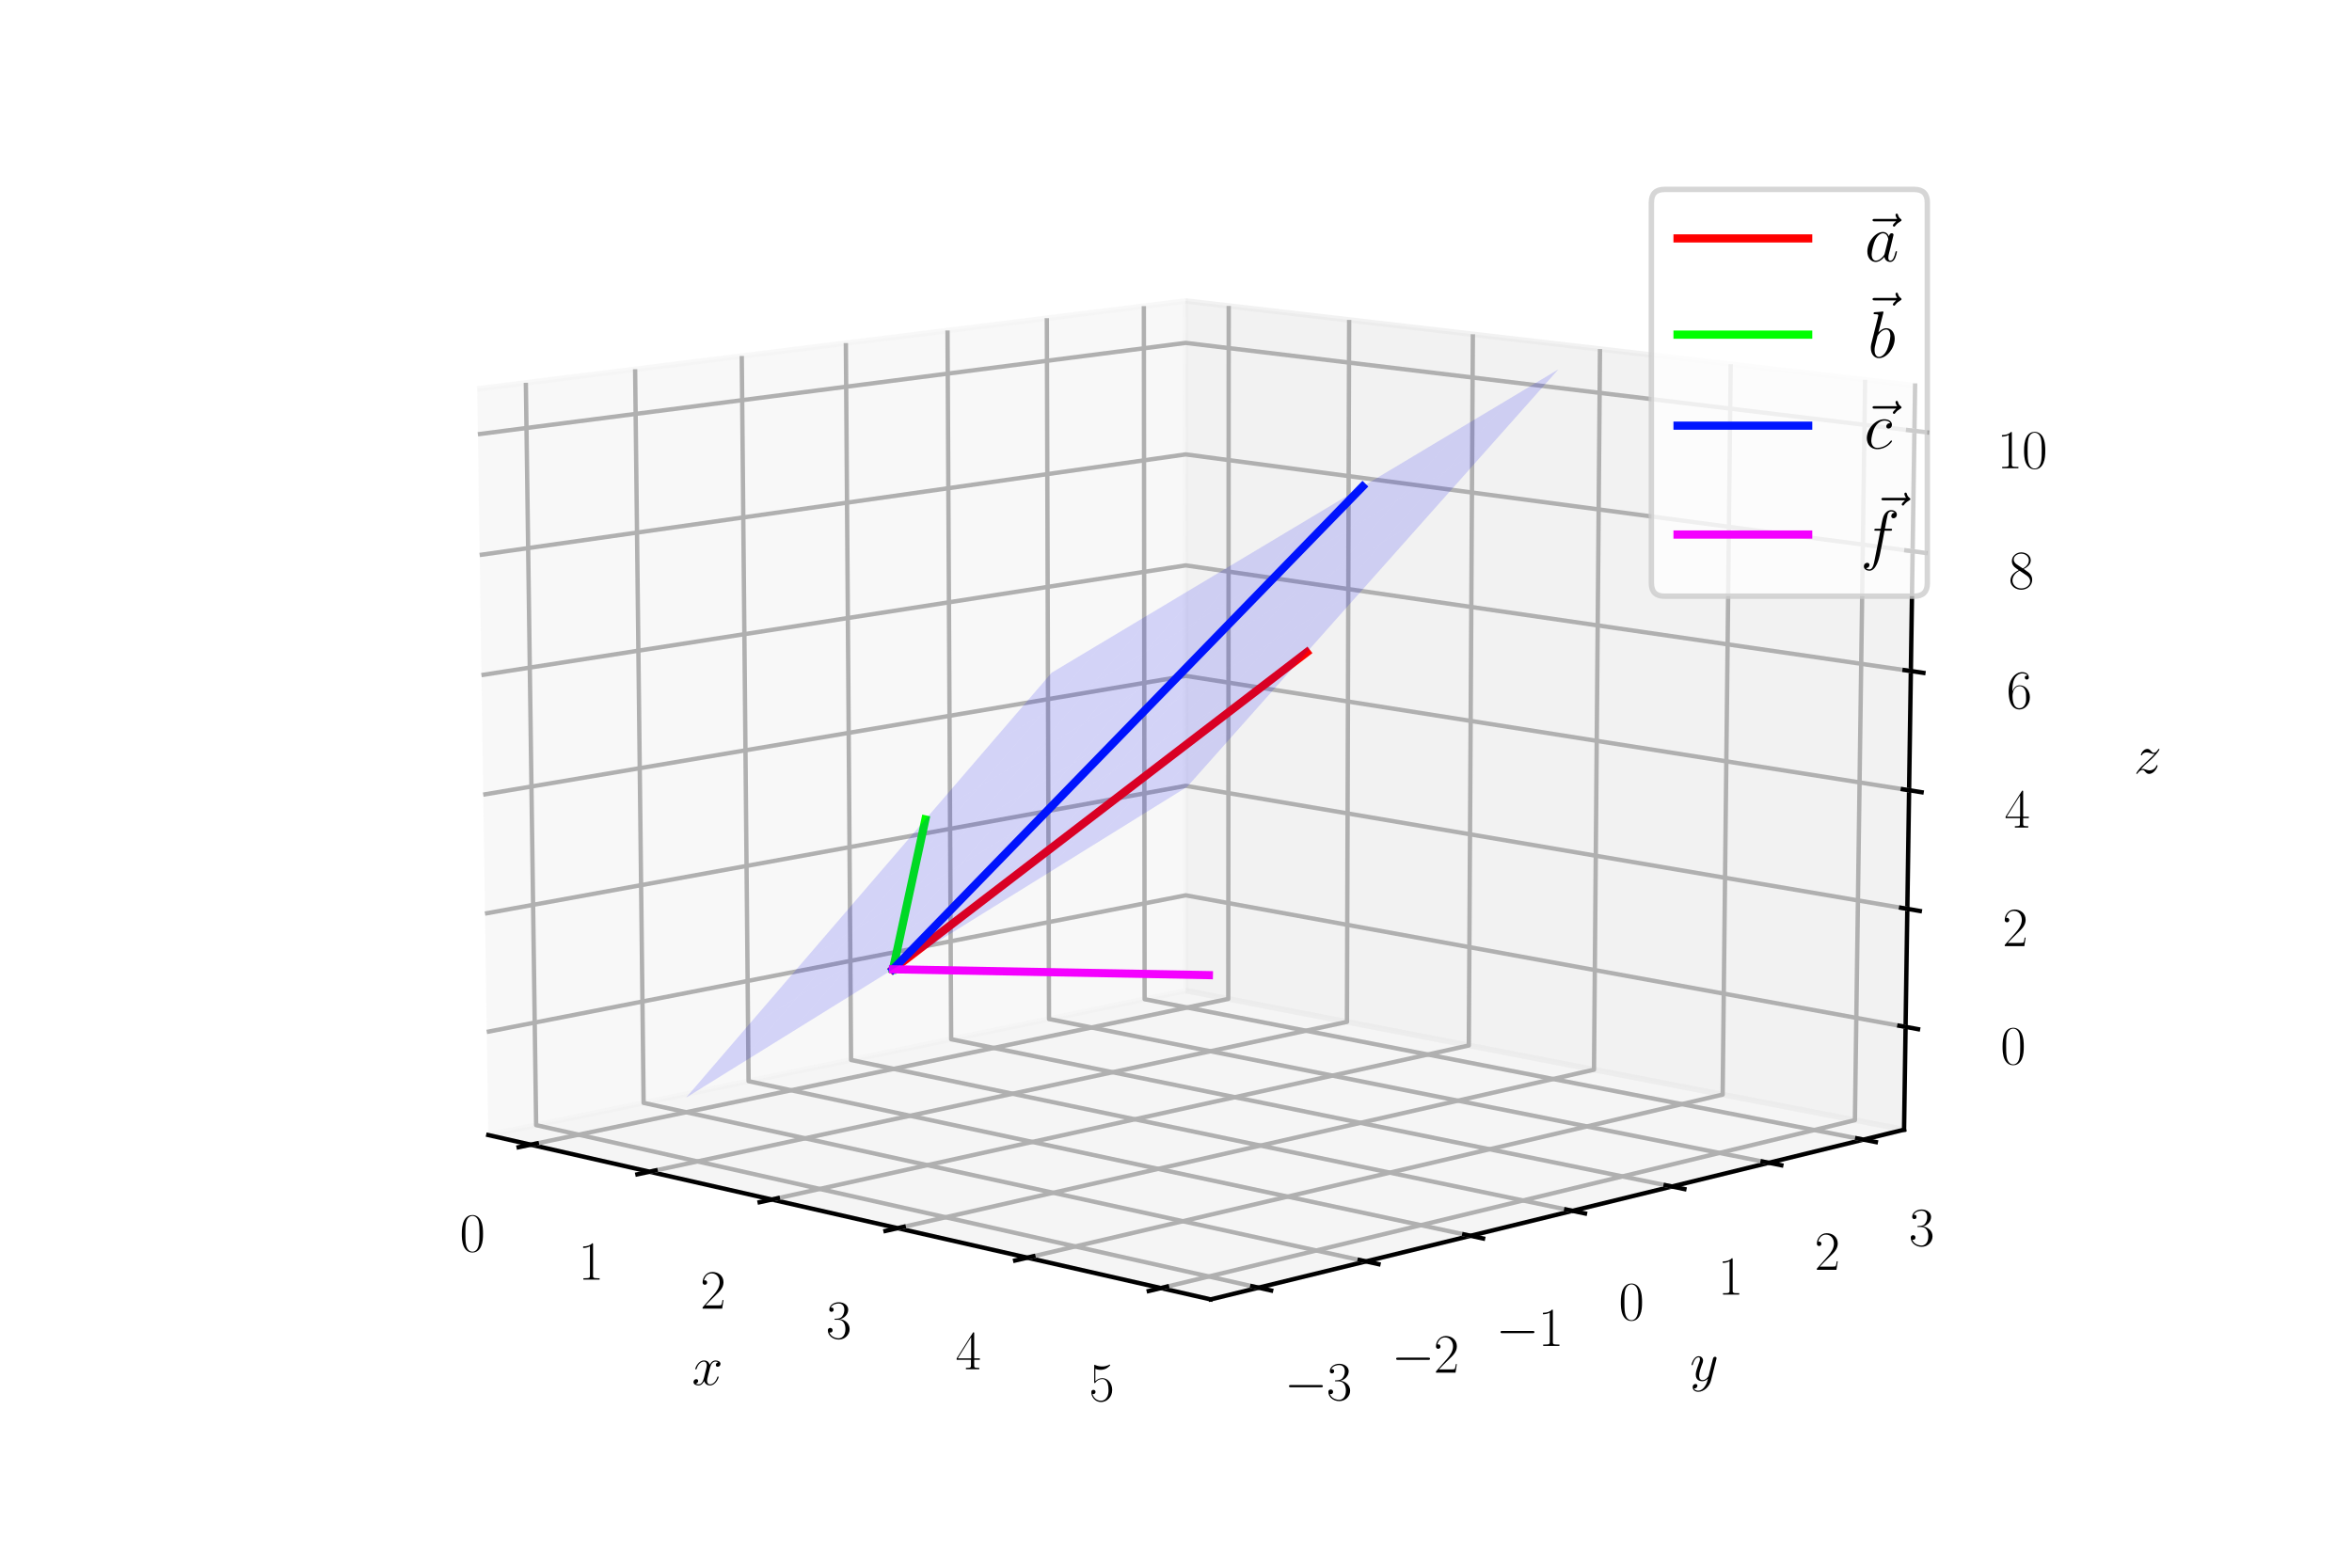 <?xml version="1.0" encoding="utf-8" standalone="no"?>
<!DOCTYPE svg PUBLIC "-//W3C//DTD SVG 1.1//EN"
  "http://www.w3.org/Graphics/SVG/1.1/DTD/svg11.dtd">
<svg xmlns:xlink="http://www.w3.org/1999/xlink" width="432pt" height="288pt" viewBox="0 0 432 288" xmlns="http://www.w3.org/2000/svg" version="1.1">
 <defs>
  <style type="text/css">*{stroke-linejoin: round; stroke-linecap: butt}</style>
 </defs>
 <g id="figure_1">
  <g id="patch_1">
   <path d="M 0 288 
L 432 288 
L 432 0 
L 0 0 
z
" style="fill: #ffffff"/>
  </g>
  <g id="patch_2">
   <path d="M 72 288 
L 360 288 
L 360 0 
L 72 0 
z
" style="fill: #ffffff"/>
  </g>
  <g id="pane3d_1">
   <g id="patch_3">
    <path d="M 89.686 208.516 
L 217.795 182.001 
L 217.765 55.286 
L 87.649 71.431 
" style="fill: #f2f2f2; opacity: 0.5; stroke: #f2f2f2; stroke-linejoin: miter"/>
   </g>
  </g>
  <g id="pane3d_2">
   <g id="patch_4">
    <path d="M 217.795 182.001 
L 349.724 207.533 
L 351.75 70.832 
L 217.765 55.286 
" style="fill: #e6e6e6; opacity: 0.5; stroke: #e6e6e6; stroke-linejoin: miter"/>
   </g>
  </g>
  <g id="pane3d_3">
   <g id="patch_5">
    <path d="M 89.686 208.516 
L 222.365 238.712 
L 349.724 207.533 
L 217.795 182.001 
" style="fill: #ececec; opacity: 0.5; stroke: #ececec; stroke-linejoin: miter"/>
   </g>
  </g>
  <g id="axis3d_1">
   <g id="line2d_1">
    <path d="M 89.686 208.516 
L 222.365 238.712 
" style="fill: none; stroke: #000000; stroke-width: 0.8; stroke-linecap: square"/>
   </g>
   <g id="text_1">
    <!-- $x$ -->
    <g transform="translate(127.091 254.419)scale(0.1 -0.1)">
     <defs>
      <path id="CMMI12-78" d="M 3034 2606 
C 2829 2567 2752 2414 2752 2293 
C 2752 2139 2874 2088 2963 2088 
C 3155 2088 3290 2254 3290 2427 
C 3290 2695 2982 2816 2714 2816 
C 2323 2816 2106 2433 2048 2312 
C 1901 2816 1504 2816 1389 2816 
C 736 2816 390 1980 390 1839 
C 390 1814 416 1782 461 1782 
C 512 1782 525 1820 538 1846 
C 755 2555 1184 2689 1370 2689 
C 1658 2689 1715 2420 1715 2267 
C 1715 2127 1677 1980 1600 1673 
L 1382 798 
C 1286 415 1101 64 762 64 
C 730 64 570 64 435 147 
C 666 192 717 383 717 460 
C 717 588 621 664 499 664 
C 346 664 179 530 179 326 
C 179 57 480 -64 755 -64 
C 1062 -64 1280 179 1414 441 
C 1517 64 1837 -64 2074 -64 
C 2726 -64 3072 773 3072 913 
C 3072 945 3046 971 3008 971 
C 2950 971 2944 939 2925 888 
C 2752 326 2381 64 2093 64 
C 1869 64 1747 230 1747 492 
C 1747 632 1773 734 1875 1156 
L 2099 2024 
C 2195 2408 2413 2689 2707 2689 
C 2720 2689 2899 2689 3034 2606 
z
" transform="scale(0.016)"/>
     </defs>
     <use xlink:href="#CMMI12-78" transform="scale(0.996)"/>
    </g>
   </g>
   <g id="Line3DCollection_1">
    <path d="M 97.486 210.291 
L 225.601 183.511 
L 225.683 56.205 
" style="fill: none; stroke: #b0b0b0; stroke-width: 0.8"/>
    <path d="M 119.301 215.256 
L 247.398 187.73 
L 247.802 58.771 
" style="fill: none; stroke: #b0b0b0; stroke-width: 0.8"/>
    <path d="M 141.754 220.366 
L 269.782 192.062 
L 270.525 61.408 
" style="fill: none; stroke: #b0b0b0; stroke-width: 0.8"/>
    <path d="M 164.872 225.627 
L 292.776 196.512 
L 293.876 64.117 
" style="fill: none; stroke: #b0b0b0; stroke-width: 0.8"/>
    <path d="M 188.687 231.047 
L 316.406 201.085 
L 317.883 66.903 
" style="fill: none; stroke: #b0b0b0; stroke-width: 0.8"/>
    <path d="M 213.229 236.632 
L 340.698 205.786 
L 342.573 69.767 
" style="fill: none; stroke: #b0b0b0; stroke-width: 0.8"/>
   </g>
   <g id="xtick_1">
    <g id="line2d_2">
     <path d="M 98.597 210.059 
L 95.261 210.757 
" style="fill: none; stroke: #000000; stroke-width: 0.8; stroke-linecap: square"/>
    </g>
    <g id="text_2">
     <!-- $\mathdefault{0}$ -->
     <g transform="translate(84.436 229.902)scale(0.1 -0.1)">
      <defs>
       <path id="CMR17-30" d="M 2688 2025 
C 2688 2416 2682 3080 2413 3591 
C 2176 4039 1798 4198 1466 4198 
C 1158 4198 768 4058 525 3597 
C 269 3118 243 2524 243 2025 
C 243 1661 250 1106 448 619 
C 723 -39 1216 -128 1466 -128 
C 1760 -128 2208 -7 2470 600 
C 2662 1042 2688 1559 2688 2025 
z
M 1466 -26 
C 1056 -26 813 325 723 812 
C 653 1188 653 1738 653 2096 
C 653 2588 653 2997 736 3387 
C 858 3929 1216 4096 1466 4096 
C 1728 4096 2067 3923 2189 3400 
C 2272 3036 2278 2607 2278 2096 
C 2278 1680 2278 1169 2202 792 
C 2067 95 1690 -26 1466 -26 
z
" transform="scale(0.016)"/>
      </defs>
      <use xlink:href="#CMR17-30" transform="scale(0.996)"/>
     </g>
    </g>
   </g>
   <g id="xtick_2">
    <g id="line2d_3">
     <path d="M 120.413 215.017 
L 117.073 215.735 
" style="fill: none; stroke: #000000; stroke-width: 0.8; stroke-linecap: square"/>
    </g>
    <g id="text_3">
     <!-- $\mathdefault{1}$ -->
     <g transform="translate(106.215 235.077)scale(0.1 -0.1)">
      <defs>
       <path id="CMR17-31" d="M 1702 4058 
C 1702 4192 1696 4192 1606 4192 
C 1357 3916 979 3827 621 3827 
C 602 3827 570 3827 563 3808 
C 557 3795 557 3782 557 3648 
C 755 3648 1088 3686 1344 3839 
L 1344 461 
C 1344 236 1331 160 781 160 
L 589 160 
L 589 0 
C 896 0 1216 0 1523 0 
C 1830 0 2150 0 2458 0 
L 2458 160 
L 2266 160 
C 1715 160 1702 230 1702 458 
L 1702 4058 
z
" transform="scale(0.016)"/>
      </defs>
      <use xlink:href="#CMR17-31" transform="scale(0.996)"/>
     </g>
    </g>
   </g>
   <g id="xtick_3">
    <g id="line2d_4">
     <path d="M 142.866 220.12 
L 139.524 220.859 
" style="fill: none; stroke: #000000; stroke-width: 0.8; stroke-linecap: square"/>
    </g>
    <g id="text_4">
     <!-- $\mathdefault{2}$ -->
     <g transform="translate(128.634 240.405)scale(0.1 -0.1)">
      <defs>
       <path id="CMR17-32" d="M 2669 989 
L 2554 989 
C 2490 536 2438 459 2413 420 
C 2381 369 1920 369 1830 369 
L 602 369 
C 832 619 1280 1072 1824 1597 
C 2214 1967 2669 2402 2669 3035 
C 2669 3790 2067 4224 1395 4224 
C 691 4224 262 3604 262 3030 
C 262 2780 448 2748 525 2748 
C 589 2748 781 2787 781 3010 
C 781 3207 614 3264 525 3264 
C 486 3264 448 3258 422 3245 
C 544 3790 915 4058 1306 4058 
C 1862 4058 2227 3617 2227 3035 
C 2227 2479 1901 2000 1536 1584 
L 262 146 
L 262 0 
L 2515 0 
L 2669 989 
z
" transform="scale(0.016)"/>
      </defs>
      <use xlink:href="#CMR17-32" transform="scale(0.996)"/>
     </g>
    </g>
   </g>
   <g id="xtick_4">
    <g id="line2d_5">
     <path d="M 165.985 225.374 
L 162.642 226.135 
" style="fill: none; stroke: #000000; stroke-width: 0.8; stroke-linecap: square"/>
    </g>
    <g id="text_5">
     <!-- $\mathdefault{3}$ -->
     <g transform="translate(151.722 245.891)scale(0.1 -0.1)">
      <defs>
       <path id="CMR17-33" d="M 1414 2157 
C 1984 2157 2234 1662 2234 1090 
C 2234 320 1824 25 1453 25 
C 1114 25 563 194 390 693 
C 422 680 454 680 486 680 
C 640 680 755 782 755 948 
C 755 1133 614 1216 486 1216 
C 378 1216 211 1165 211 926 
C 211 335 787 -128 1466 -128 
C 2176 -128 2720 430 2720 1085 
C 2720 1707 2208 2157 1600 2227 
C 2086 2328 2554 2756 2554 3329 
C 2554 3820 2048 4179 1472 4179 
C 890 4179 378 3829 378 3329 
C 378 3110 544 3072 627 3072 
C 762 3072 877 3155 877 3321 
C 877 3486 762 3569 627 3569 
C 602 3569 570 3569 544 3557 
C 730 3959 1235 4032 1459 4032 
C 1683 4032 2106 3925 2106 3320 
C 2106 3143 2080 2828 1862 2550 
C 1670 2304 1453 2304 1242 2284 
C 1210 2284 1062 2269 1037 2269 
C 992 2263 966 2257 966 2208 
C 966 2163 973 2157 1101 2157 
L 1414 2157 
z
" transform="scale(0.016)"/>
      </defs>
      <use xlink:href="#CMR17-33" transform="scale(0.996)"/>
     </g>
    </g>
   </g>
   <g id="xtick_5">
    <g id="line2d_6">
     <path d="M 189.799 230.786 
L 186.458 231.57 
" style="fill: none; stroke: #000000; stroke-width: 0.8; stroke-linecap: square"/>
    </g>
    <g id="text_6">
     <!-- $\mathdefault{4}$ -->
     <g transform="translate(175.509 251.543)scale(0.1 -0.1)">
      <defs>
       <path id="CMR17-34" d="M 2150 4122 
C 2150 4256 2144 4256 2029 4256 
L 128 1254 
L 128 1088 
L 1779 1088 
L 1779 457 
C 1779 224 1766 160 1318 160 
L 1197 160 
L 1197 0 
C 1402 0 1747 0 1965 0 
C 2182 0 2528 0 2733 0 
L 2733 160 
L 2611 160 
C 2163 160 2150 224 2150 457 
L 2150 1088 
L 2803 1088 
L 2803 1254 
L 2150 1254 
L 2150 4122 
z
M 1798 3703 
L 1798 1254 
L 256 1254 
L 1798 3703 
z
" transform="scale(0.016)"/>
      </defs>
      <use xlink:href="#CMR17-34" transform="scale(0.996)"/>
     </g>
    </g>
   </g>
   <g id="xtick_6">
    <g id="line2d_7">
     <path d="M 214.341 236.364 
L 211.002 237.172 
" style="fill: none; stroke: #000000; stroke-width: 0.8; stroke-linecap: square"/>
    </g>
    <g id="text_7">
     <!-- $\mathdefault{5}$ -->
     <g transform="translate(200.028 257.369)scale(0.1 -0.1)">
      <defs>
       <path id="CMR17-35" d="M 730 3692 
C 794 3666 1056 3584 1325 3584 
C 1920 3584 2246 3911 2432 4100 
C 2432 4157 2432 4192 2394 4192 
C 2387 4192 2374 4192 2323 4163 
C 2099 4058 1837 3973 1517 3973 
C 1325 3973 1037 3999 723 4139 
C 653 4171 640 4171 634 4171 
C 602 4171 595 4164 595 4037 
L 595 2203 
C 595 2089 595 2057 659 2057 
C 691 2057 704 2070 736 2114 
C 941 2401 1222 2522 1542 2522 
C 1766 2522 2246 2382 2246 1289 
C 2246 1085 2246 715 2054 421 
C 1894 159 1645 25 1370 25 
C 947 25 518 320 403 814 
C 429 807 480 795 506 795 
C 589 795 749 840 749 1038 
C 749 1210 627 1280 506 1280 
C 358 1280 262 1190 262 1011 
C 262 454 704 -128 1382 -128 
C 2042 -128 2669 440 2669 1264 
C 2669 2030 2170 2624 1549 2624 
C 1222 2624 947 2503 730 2274 
L 730 3692 
z
" transform="scale(0.016)"/>
      </defs>
      <use xlink:href="#CMR17-35" transform="scale(0.996)"/>
     </g>
    </g>
   </g>
  </g>
  <g id="axis3d_2">
   <g id="line2d_8">
    <path d="M 349.724 207.533 
L 222.365 238.712 
" style="fill: none; stroke: #000000; stroke-width: 0.8; stroke-linecap: square"/>
   </g>
   <g id="text_8">
    <!-- $y$ -->
    <g transform="translate(310.412 253.64)scale(0.1 -0.1)">
     <defs>
      <path id="CMMI12-79" d="M 1683 -700 
C 1510 -939 1261 -1152 947 -1152 
C 870 -1152 563 -1152 467 -889 
C 486 -895 518 -895 531 -895 
C 723 -895 851 -729 851 -582 
C 851 -435 730 -384 634 -384 
C 531 -384 307 -458 307 -759 
C 307 -1071 582 -1286 947 -1286 
C 1587 -1286 2234 -700 2413 6 
L 3040 2485 
C 3046 2517 3059 2556 3059 2594 
C 3059 2689 2982 2753 2886 2753 
C 2829 2753 2694 2727 2643 2535 
L 2170 658 
C 2138 543 2138 530 2086 460 
C 1958 281 1747 64 1440 64 
C 1082 64 1050 415 1050 588 
C 1050 952 1222 1443 1395 1903 
C 1466 2088 1504 2178 1504 2305 
C 1504 2574 1312 2816 998 2816 
C 410 2816 173 1890 173 1839 
C 173 1814 198 1782 243 1782 
C 301 1782 307 1807 333 1897 
C 486 2433 730 2689 979 2689 
C 1037 2689 1146 2689 1146 2478 
C 1146 2312 1075 2127 979 1884 
C 666 1047 666 837 666 683 
C 666 77 1101 -64 1421 -64 
C 1606 -64 1837 -6 2061 230 
L 2067 224 
C 1971 -147 1907 -392 1683 -700 
z
" transform="scale(0.016)"/>
     </defs>
     <use xlink:href="#CMMI12-79" transform="scale(0.996)"/>
    </g>
   </g>
   <g id="Line3DCollection_2">
    <path d="M 96.585 70.322 
L 98.475 206.697 
L 231.157 236.559 
" style="fill: none; stroke: #b0b0b0; stroke-width: 0.8"/>
    <path d="M 116.654 67.832 
L 118.217 202.611 
L 250.879 231.731 
" style="fill: none; stroke: #b0b0b0; stroke-width: 0.8"/>
    <path d="M 136.241 65.402 
L 137.492 198.621 
L 270.094 227.027 
" style="fill: none; stroke: #b0b0b0; stroke-width: 0.8"/>
    <path d="M 155.362 63.029 
L 156.317 194.725 
L 288.821 222.442 
" style="fill: none; stroke: #b0b0b0; stroke-width: 0.8"/>
    <path d="M 174.035 60.712 
L 174.705 190.919 
L 307.08 217.973 
" style="fill: none; stroke: #b0b0b0; stroke-width: 0.8"/>
    <path d="M 192.275 58.449 
L 192.674 187.2 
L 324.886 213.614 
" style="fill: none; stroke: #b0b0b0; stroke-width: 0.8"/>
    <path d="M 210.096 56.238 
L 210.236 183.565 
L 342.257 209.361 
" style="fill: none; stroke: #b0b0b0; stroke-width: 0.8"/>
   </g>
   <g id="xtick_7">
    <g id="line2d_9">
     <path d="M 230.004 236.299 
L 233.47 237.079 
" style="fill: none; stroke: #000000; stroke-width: 0.8; stroke-linecap: square"/>
    </g>
    <g id="text_9">
     <!-- $\mathdefault{−3}$ -->
     <g transform="translate(235.901 257.2)scale(0.1 -0.1)">
      <defs>
       <path id="CMSY10-0" d="M 4218 1472 
C 4326 1472 4442 1472 4442 1600 
C 4442 1728 4326 1728 4218 1728 
L 755 1728 
C 646 1728 531 1728 531 1600 
C 531 1472 646 1472 755 1472 
L 4218 1472 
z
" transform="scale(0.016)"/>
      </defs>
      <use xlink:href="#CMSY10-0" transform="scale(0.996)"/>
      <use xlink:href="#CMR17-33" transform="translate(77.487 0)scale(0.996)"/>
     </g>
    </g>
   </g>
   <g id="xtick_8">
    <g id="line2d_10">
     <path d="M 249.727 231.478 
L 253.188 232.238 
" style="fill: none; stroke: #000000; stroke-width: 0.8; stroke-linecap: square"/>
    </g>
    <g id="text_10">
     <!-- $\mathdefault{−2}$ -->
     <g transform="translate(255.584 252.167)scale(0.1 -0.1)">
      <use xlink:href="#CMSY10-0" transform="scale(0.996)"/>
      <use xlink:href="#CMR17-32" transform="translate(77.487 0)scale(0.996)"/>
     </g>
    </g>
   </g>
   <g id="xtick_9">
    <g id="line2d_11">
     <path d="M 268.943 226.781 
L 272.4 227.521 
" style="fill: none; stroke: #000000; stroke-width: 0.8; stroke-linecap: square"/>
    </g>
    <g id="text_11">
     <!-- $\mathdefault{−1}$ -->
     <g transform="translate(274.758 247.263)scale(0.1 -0.1)">
      <use xlink:href="#CMSY10-0" transform="scale(0.996)"/>
      <use xlink:href="#CMR17-31" transform="translate(77.487 0)scale(0.996)"/>
     </g>
    </g>
   </g>
   <g id="xtick_10">
    <g id="line2d_12">
     <path d="M 287.673 222.202 
L 291.123 222.924 
" style="fill: none; stroke: #000000; stroke-width: 0.8; stroke-linecap: square"/>
    </g>
    <g id="text_12">
     <!-- $\mathdefault{0}$ -->
     <g transform="translate(297.318 242.485)scale(0.1 -0.1)">
      <use xlink:href="#CMR17-30" transform="scale(0.996)"/>
     </g>
    </g>
   </g>
   <g id="xtick_11">
    <g id="line2d_13">
     <path d="M 305.933 217.738 
L 309.377 218.442 
" style="fill: none; stroke: #000000; stroke-width: 0.8; stroke-linecap: square"/>
    </g>
    <g id="text_13">
     <!-- $\mathdefault{1}$ -->
     <g transform="translate(315.532 237.826)scale(0.1 -0.1)">
      <use xlink:href="#CMR17-31" transform="scale(0.996)"/>
     </g>
    </g>
   </g>
   <g id="xtick_12">
    <g id="line2d_14">
     <path d="M 323.742 213.385 
L 327.178 214.072 
" style="fill: none; stroke: #000000; stroke-width: 0.8; stroke-linecap: square"/>
    </g>
    <g id="text_14">
     <!-- $\mathdefault{2}$ -->
     <g transform="translate(333.294 233.284)scale(0.1 -0.1)">
      <use xlink:href="#CMR17-32" transform="scale(0.996)"/>
     </g>
    </g>
   </g>
   <g id="xtick_13">
    <g id="line2d_15">
     <path d="M 341.116 209.138 
L 344.544 209.808 
" style="fill: none; stroke: #000000; stroke-width: 0.8; stroke-linecap: square"/>
    </g>
    <g id="text_15">
     <!-- $\mathdefault{3}$ -->
     <g transform="translate(350.619 228.853)scale(0.1 -0.1)">
      <use xlink:href="#CMR17-33" transform="scale(0.996)"/>
     </g>
    </g>
   </g>
  </g>
  <g id="axis3d_3">
   <g id="line2d_16">
    <path d="M 349.724 207.533 
L 351.75 70.832 
" style="fill: none; stroke: #000000; stroke-width: 0.8; stroke-linecap: square"/>
   </g>
   <g id="text_16">
    <!-- $z$ -->
    <g transform="translate(391.941 142.07)scale(0.1 -0.1)">
     <defs>
      <path id="CMMI12-7a" d="M 813 486 
C 1088 803 1312 1004 1632 1296 
C 2016 1632 2182 1793 2272 1891 
C 2720 2338 2944 2713 2944 2764 
C 2944 2816 2893 2816 2880 2816 
C 2835 2816 2822 2793 2790 2750 
C 2630 2494 2477 2367 2310 2367 
C 2176 2367 2106 2421 1984 2565 
C 1850 2715 1741 2816 1555 2816 
C 1088 2816 806 2257 806 2128 
C 806 2108 813 2068 870 2068 
C 922 2068 928 2091 947 2133 
C 1056 2372 1363 2414 1485 2414 
C 1619 2414 1747 2376 1882 2327 
C 2125 2240 2227 2240 2291 2240 
C 2336 2240 2362 2240 2394 2246 
C 2182 1994 1837 1683 1549 1418 
L 902 816 
C 512 415 275 33 275 -12 
C 275 -51 307 -64 346 -64 
C 384 -64 390 -57 435 14 
C 538 163 742 384 979 384 
C 1114 384 1178 342 1306 193 
C 1427 61 1536 -64 1741 -64 
C 2368 -64 2726 732 2726 876 
C 2726 903 2720 942 2656 942 
C 2605 942 2598 917 2579 855 
C 2438 488 2061 338 1811 338 
C 1677 338 1549 376 1414 425 
C 1158 512 1088 512 1005 512 
C 941 512 870 512 813 486 
z
" transform="scale(0.016)"/>
     </defs>
     <use xlink:href="#CMMI12-7a" transform="scale(0.996)"/>
    </g>
   </g>
   <g id="Line3DCollection_3">
    <path d="M 350.004 188.648 
L 217.791 164.478 
L 89.405 189.579 
" style="fill: none; stroke: #b0b0b0; stroke-width: 0.8"/>
    <path d="M 350.326 166.966 
L 217.786 144.366 
L 89.081 167.836 
" style="fill: none; stroke: #b0b0b0; stroke-width: 0.8"/>
    <path d="M 350.648 145.176 
L 217.781 124.162 
L 88.757 145.985 
" style="fill: none; stroke: #b0b0b0; stroke-width: 0.8"/>
    <path d="M 350.973 123.278 
L 217.776 103.866 
L 88.43 124.026 
" style="fill: none; stroke: #b0b0b0; stroke-width: 0.8"/>
    <path d="M 351.299 101.271 
L 217.771 83.476 
L 88.102 101.957 
" style="fill: none; stroke: #b0b0b0; stroke-width: 0.8"/>
    <path d="M 351.627 79.154 
L 217.766 62.992 
L 87.773 79.777 
" style="fill: none; stroke: #b0b0b0; stroke-width: 0.8"/>
   </g>
   <g id="xtick_14">
    <g id="line2d_17">
     <path d="M 348.862 188.439 
L 352.294 189.067 
" style="fill: none; stroke: #000000; stroke-width: 0.8; stroke-linecap: square"/>
    </g>
    <g id="text_17">
     <!-- $\mathdefault{0}$ -->
     <g transform="translate(367.431 195.496)scale(0.1 -0.1)">
      <use xlink:href="#CMR17-30" transform="scale(0.996)"/>
     </g>
    </g>
   </g>
   <g id="xtick_15">
    <g id="line2d_18">
     <path d="M 349.18 166.77 
L 352.621 167.357 
" style="fill: none; stroke: #000000; stroke-width: 0.8; stroke-linecap: square"/>
    </g>
    <g id="text_18">
     <!-- $\mathdefault{2}$ -->
     <g transform="translate(367.802 173.818)scale(0.1 -0.1)">
      <use xlink:href="#CMR17-32" transform="scale(0.996)"/>
     </g>
    </g>
   </g>
   <g id="xtick_16">
    <g id="line2d_19">
     <path d="M 349.5 144.994 
L 352.95 145.54 
" style="fill: none; stroke: #000000; stroke-width: 0.8; stroke-linecap: square"/>
    </g>
    <g id="text_19">
     <!-- $\mathdefault{4}$ -->
     <g transform="translate(368.174 152.032)scale(0.1 -0.1)">
      <use xlink:href="#CMR17-34" transform="scale(0.996)"/>
     </g>
    </g>
   </g>
   <g id="xtick_17">
    <g id="line2d_20">
     <path d="M 349.821 123.11 
L 353.281 123.614 
" style="fill: none; stroke: #000000; stroke-width: 0.8; stroke-linecap: square"/>
    </g>
    <g id="text_20">
     <!-- $\mathdefault{6}$ -->
     <g transform="translate(368.548 130.139)scale(0.1 -0.1)">
      <defs>
       <path id="CMR17-36" d="M 678 2176 
C 678 3690 1395 4032 1811 4032 
C 1946 4032 2272 4009 2400 3776 
C 2298 3776 2106 3776 2106 3553 
C 2106 3381 2246 3323 2336 3323 
C 2394 3323 2566 3348 2566 3560 
C 2566 3954 2246 4179 1805 4179 
C 1043 4179 243 3390 243 1984 
C 243 253 966 -128 1478 -128 
C 2099 -128 2688 427 2688 1283 
C 2688 2081 2170 2662 1517 2662 
C 1126 2662 838 2407 678 1960 
L 678 2176 
z
M 1478 25 
C 691 25 691 1200 691 1436 
C 691 1896 909 2560 1504 2560 
C 1613 2560 1926 2560 2138 2120 
C 2253 1870 2253 1609 2253 1289 
C 2253 944 2253 690 2118 434 
C 1978 171 1773 25 1478 25 
z
" transform="scale(0.016)"/>
      </defs>
      <use xlink:href="#CMR17-36" transform="scale(0.996)"/>
     </g>
    </g>
   </g>
   <g id="xtick_18">
    <g id="line2d_21">
     <path d="M 350.144 101.117 
L 353.613 101.579 
" style="fill: none; stroke: #000000; stroke-width: 0.8; stroke-linecap: square"/>
    </g>
    <g id="text_21">
     <!-- $\mathdefault{8}$ -->
     <g transform="translate(368.924 108.137)scale(0.1 -0.1)">
      <defs>
       <path id="CMR17-38" d="M 1741 2264 
C 2144 2467 2554 2773 2554 3263 
C 2554 3841 1990 4179 1472 4179 
C 890 4179 378 3759 378 3180 
C 378 3021 416 2747 666 2505 
C 730 2442 998 2251 1171 2130 
C 883 1983 211 1634 211 934 
C 211 279 838 -128 1459 -128 
C 2144 -128 2720 362 2720 1010 
C 2720 1590 2330 1857 2074 2029 
L 1741 2264 
z
M 902 2822 
C 851 2854 595 3051 595 3351 
C 595 3739 998 4032 1459 4032 
C 1965 4032 2336 3676 2336 3262 
C 2336 2669 1670 2331 1638 2331 
C 1632 2331 1626 2331 1574 2370 
L 902 2822 
z
M 2080 1519 
C 2176 1449 2483 1240 2483 851 
C 2483 381 2010 25 1472 25 
C 890 25 448 438 448 940 
C 448 1443 838 1862 1280 2060 
L 2080 1519 
z
" transform="scale(0.016)"/>
      </defs>
      <use xlink:href="#CMR17-38" transform="scale(0.996)"/>
     </g>
    </g>
   </g>
   <g id="xtick_19">
    <g id="line2d_22">
     <path d="M 350.469 79.014 
L 353.947 79.434 
" style="fill: none; stroke: #000000; stroke-width: 0.8; stroke-linecap: square"/>
    </g>
    <g id="text_22">
     <!-- $\mathdefault{10}$ -->
     <g transform="translate(366.811 86.025)scale(0.1 -0.1)">
      <use xlink:href="#CMR17-31" transform="scale(0.996)"/>
      <use xlink:href="#CMR17-30" transform="translate(45.69 0)scale(0.996)"/>
     </g>
    </g>
   </g>
  </g>
  <g id="axes_1">
   <g id="line2d_23">
    <path d="M 164.016 178.07 
L 240.008 119.843 
" clip-path="url(#p575be12bb7)" style="fill: none; stroke: #ff0000; stroke-width: 1.5; stroke-linecap: square"/>
   </g>
   <g id="line2d_24">
    <path d="M 164.016 178.07 
L 169.967 150.542 
" clip-path="url(#p575be12bb7)" style="fill: none; stroke: #00ff00; stroke-width: 1.5; stroke-linecap: square"/>
   </g>
   <g id="line2d_25">
    <path d="M 164.016 178.07 
L 250.265 89.392 
" clip-path="url(#p575be12bb7)" style="fill: none; stroke: #0016ff; stroke-width: 1.5; stroke-linecap: square"/>
   </g>
   <g id="line2d_26">
    <path d="M 164.016 178.07 
L 222.039 179.142 
" clip-path="url(#p575be12bb7)" style="fill: none; stroke: #f400ff; stroke-width: 1.5; stroke-linecap: square"/>
   </g>
   <g id="Poly3DCollection_1">
    <path d="M 209.271 149.994 
L 220.152 137.719 
L 228.931 132.302 
L 218.035 144.556 
z
" clip-path="url(#p575be12bb7)" style="fill: #0000f5; fill-opacity: 0.15"/>
    <path d="M 200.413 155.49 
L 211.278 143.195 
L 220.152 137.719 
L 209.271 149.994 
z
" clip-path="url(#p575be12bb7)" style="fill: #0000f5; fill-opacity: 0.15"/>
    <path d="M 220.152 137.719 
L 231.215 125.239 
L 240.008 119.843 
L 228.931 132.302 
z
" clip-path="url(#p575be12bb7)" style="fill: #0000f5; fill-opacity: 0.15"/>
    <path d="M 191.46 161.044 
L 202.309 148.73 
L 211.278 143.195 
L 200.413 155.49 
z
" clip-path="url(#p575be12bb7)" style="fill: #0000f5; fill-opacity: 0.15"/>
    <path d="M 211.278 143.195 
L 222.327 130.693 
L 231.215 125.239 
L 220.152 137.719 
z
" clip-path="url(#p575be12bb7)" style="fill: #0000f5; fill-opacity: 0.15"/>
    <path d="M 182.41 166.658 
L 193.242 154.324 
L 202.309 148.73 
L 191.46 161.044 
z
" clip-path="url(#p575be12bb7)" style="fill: #0000f5; fill-opacity: 0.15"/>
    <path d="M 231.215 125.239 
L 242.466 112.548 
L 251.272 107.175 
L 240.008 119.843 
z
" clip-path="url(#p575be12bb7)" style="fill: #0000f5; fill-opacity: 0.15"/>
    <path d="M 202.309 148.73 
L 213.342 136.206 
L 222.327 130.693 
L 211.278 143.195 
z
" clip-path="url(#p575be12bb7)" style="fill: #0000f5; fill-opacity: 0.15"/>
    <path d="M 173.263 172.334 
L 184.076 159.98 
L 193.242 154.324 
L 182.41 166.658 
z
" clip-path="url(#p575be12bb7)" style="fill: #0000f5; fill-opacity: 0.15"/>
    <path d="M 222.327 130.693 
L 233.563 117.979 
L 242.466 112.548 
L 231.215 125.239 
z
" clip-path="url(#p575be12bb7)" style="fill: #0000f5; fill-opacity: 0.15"/>
    <path d="M 193.242 154.324 
L 204.258 141.78 
L 213.342 136.206 
L 202.309 148.73 
z
" clip-path="url(#p575be12bb7)" style="fill: #0000f5; fill-opacity: 0.15"/>
    <path d="M 242.466 112.548 
L 253.908 99.64 
L 262.726 94.292 
L 251.272 107.175 
z
" clip-path="url(#p575be12bb7)" style="fill: #0000f5; fill-opacity: 0.15"/>
    <path d="M 164.016 178.07 
L 174.81 165.698 
L 184.076 159.98 
L 173.263 172.334 
z
" clip-path="url(#p575be12bb7)" style="fill: #0000f5; fill-opacity: 0.15"/>
    <path d="M 213.342 136.206 
L 224.563 123.469 
L 233.563 117.979 
L 222.327 130.693 
z
" clip-path="url(#p575be12bb7)" style="fill: #0000f5; fill-opacity: 0.15"/>
    <path d="M 184.076 159.98 
L 195.074 147.416 
L 204.258 141.78 
L 193.242 154.324 
z
" clip-path="url(#p575be12bb7)" style="fill: #0000f5; fill-opacity: 0.15"/>
    <path d="M 233.563 117.979 
L 244.992 105.046 
L 253.908 99.64 
L 242.466 112.548 
z
" clip-path="url(#p575be12bb7)" style="fill: #0000f5; fill-opacity: 0.15"/>
    <path d="M 154.668 183.87 
L 165.441 171.48 
L 174.81 165.698 
L 164.016 178.07 
z
" clip-path="url(#p575be12bb7)" style="fill: #0000f5; fill-opacity: 0.15"/>
    <path d="M 204.258 141.78 
L 215.464 129.021 
L 224.563 123.469 
L 213.342 136.206 
z
" clip-path="url(#p575be12bb7)" style="fill: #0000f5; fill-opacity: 0.15"/>
    <path d="M 253.908 99.64 
L 265.547 86.51 
L 274.377 81.189 
L 262.726 94.292 
z
" clip-path="url(#p575be12bb7)" style="fill: #0000f5; fill-opacity: 0.15"/>
    <path d="M 174.81 165.698 
L 185.789 153.113 
L 195.074 147.416 
L 184.076 159.98 
z
" clip-path="url(#p575be12bb7)" style="fill: #0000f5; fill-opacity: 0.15"/>
    <path d="M 224.563 123.469 
L 235.978 110.513 
L 244.992 105.046 
L 233.563 117.979 
z
" clip-path="url(#p575be12bb7)" style="fill: #0000f5; fill-opacity: 0.15"/>
    <path d="M 145.217 189.734 
L 155.968 177.325 
L 165.441 171.48 
L 154.668 183.87 
z
" clip-path="url(#p575be12bb7)" style="fill: #0000f5; fill-opacity: 0.15"/>
    <path d="M 195.074 147.416 
L 206.263 134.634 
L 215.464 129.021 
L 204.258 141.78 
z
" clip-path="url(#p575be12bb7)" style="fill: #0000f5; fill-opacity: 0.15"/>
    <path d="M 244.992 105.046 
L 256.619 91.891 
L 265.547 86.51 
L 253.908 99.64 
z
" clip-path="url(#p575be12bb7)" style="fill: #0000f5; fill-opacity: 0.15"/>
    <path d="M 165.441 171.48 
L 176.4 158.875 
L 185.789 153.113 
L 174.81 165.698 
z
" clip-path="url(#p575be12bb7)" style="fill: #0000f5; fill-opacity: 0.15"/>
    <path d="M 215.464 129.021 
L 226.863 116.04 
L 235.978 110.513 
L 224.563 123.469 
z
" clip-path="url(#p575be12bb7)" style="fill: #0000f5; fill-opacity: 0.15"/>
    <path d="M 265.547 86.51 
L 277.388 73.153 
L 286.228 67.86 
L 274.377 81.189 
z
" clip-path="url(#p575be12bb7)" style="fill: #0000f5; fill-opacity: 0.15"/>
    <path d="M 135.661 195.662 
L 146.389 183.236 
L 155.968 177.325 
L 145.217 189.734 
z
" clip-path="url(#p575be12bb7)" style="fill: #0000f5; fill-opacity: 0.15"/>
    <path d="M 185.789 153.113 
L 196.959 140.31 
L 206.263 134.634 
L 195.074 147.416 
z
" clip-path="url(#p575be12bb7)" style="fill: #0000f5; fill-opacity: 0.15"/>
    <path d="M 235.978 110.513 
L 247.591 97.331 
L 256.619 91.891 
L 244.992 105.046 
z
" clip-path="url(#p575be12bb7)" style="fill: #0000f5; fill-opacity: 0.15"/>
    <path d="M 155.968 177.325 
L 166.906 164.7 
L 176.4 158.875 
L 165.441 171.48 
z
" clip-path="url(#p575be12bb7)" style="fill: #0000f5; fill-opacity: 0.15"/>
    <path d="M 206.263 134.634 
L 217.646 121.629 
L 226.863 116.04 
L 215.464 129.021 
z
" clip-path="url(#p575be12bb7)" style="fill: #0000f5; fill-opacity: 0.15"/>
    <path d="M 256.619 91.891 
L 268.448 78.506 
L 277.388 73.153 
L 265.547 86.51 
z
" clip-path="url(#p575be12bb7)" style="fill: #0000f5; fill-opacity: 0.15"/>
    <path d="M 125.999 201.657 
L 136.703 189.213 
L 146.389 183.236 
L 135.661 195.662 
z
" clip-path="url(#p575be12bb7)" style="fill: #0000f5; fill-opacity: 0.15"/>
    <path d="M 176.4 158.875 
L 187.551 146.049 
L 196.959 140.31 
L 185.789 153.113 
z
" clip-path="url(#p575be12bb7)" style="fill: #0000f5; fill-opacity: 0.15"/>
    <path d="M 226.863 116.04 
L 238.462 102.833 
L 247.591 97.331 
L 235.978 110.513 
z
" clip-path="url(#p575be12bb7)" style="fill: #0000f5; fill-opacity: 0.15"/>
    <path d="M 146.389 183.236 
L 157.305 170.592 
L 166.906 164.7 
L 155.968 177.325 
z
" clip-path="url(#p575be12bb7)" style="fill: #0000f5; fill-opacity: 0.15"/>
    <path d="M 196.959 140.31 
L 208.325 127.282 
L 217.646 121.629 
L 206.263 134.634 
z
" clip-path="url(#p575be12bb7)" style="fill: #0000f5; fill-opacity: 0.15"/>
    <path d="M 247.591 97.331 
L 259.408 83.918 
L 268.448 78.506 
L 256.619 91.891 
z
" clip-path="url(#p575be12bb7)" style="fill: #0000f5; fill-opacity: 0.15"/>
    <path d="M 166.906 164.7 
L 178.037 151.854 
L 187.551 146.049 
L 176.4 158.875 
z
" clip-path="url(#p575be12bb7)" style="fill: #0000f5; fill-opacity: 0.15"/>
    <path d="M 217.646 121.629 
L 229.229 108.396 
L 238.462 102.833 
L 226.863 116.04 
z
" clip-path="url(#p575be12bb7)" style="fill: #0000f5; fill-opacity: 0.15"/>
    <path d="M 136.703 189.213 
L 147.596 176.55 
L 157.305 170.592 
L 146.389 183.236 
z
" clip-path="url(#p575be12bb7)" style="fill: #0000f5; fill-opacity: 0.15"/>
    <path d="M 187.551 146.049 
L 198.899 132.998 
L 208.325 127.282 
L 196.959 140.31 
z
" clip-path="url(#p575be12bb7)" style="fill: #0000f5; fill-opacity: 0.15"/>
    <path d="M 238.462 102.833 
L 250.265 89.392 
L 259.408 83.918 
L 247.591 97.331 
z
" clip-path="url(#p575be12bb7)" style="fill: #0000f5; fill-opacity: 0.15"/>
    <path d="M 157.305 170.592 
L 168.414 157.724 
L 178.037 151.854 
L 166.906 164.7 
z
" clip-path="url(#p575be12bb7)" style="fill: #0000f5; fill-opacity: 0.15"/>
    <path d="M 208.325 127.282 
L 219.892 114.023 
L 229.229 108.396 
L 217.646 121.629 
z
" clip-path="url(#p575be12bb7)" style="fill: #0000f5; fill-opacity: 0.15"/>
    <path d="M 178.037 151.854 
L 189.364 138.779 
L 198.899 132.998 
L 187.551 146.049 
z
" clip-path="url(#p575be12bb7)" style="fill: #0000f5; fill-opacity: 0.15"/>
    <path d="M 229.229 108.396 
L 241.018 94.928 
L 250.265 89.392 
L 238.462 102.833 
z
" clip-path="url(#p575be12bb7)" style="fill: #0000f5; fill-opacity: 0.15"/>
    <path d="M 147.596 176.55 
L 158.682 163.661 
L 168.414 157.724 
L 157.305 170.592 
z
" clip-path="url(#p575be12bb7)" style="fill: #0000f5; fill-opacity: 0.15"/>
    <path d="M 198.899 132.998 
L 210.448 119.715 
L 219.892 114.023 
L 208.325 127.282 
z
" clip-path="url(#p575be12bb7)" style="fill: #0000f5; fill-opacity: 0.15"/>
    <path d="M 168.414 157.724 
L 179.721 144.627 
L 189.364 138.779 
L 178.037 151.854 
z
" clip-path="url(#p575be12bb7)" style="fill: #0000f5; fill-opacity: 0.15"/>
    <path d="M 219.892 114.023 
L 231.665 100.528 
L 241.018 94.928 
L 229.229 108.396 
z
" clip-path="url(#p575be12bb7)" style="fill: #0000f5; fill-opacity: 0.15"/>
    <path d="M 189.364 138.779 
L 200.895 125.471 
L 210.448 119.715 
L 198.899 132.998 
z
" clip-path="url(#p575be12bb7)" style="fill: #0000f5; fill-opacity: 0.15"/>
    <path d="M 158.682 163.661 
L 169.967 150.542 
L 179.721 144.627 
L 168.414 157.724 
z
" clip-path="url(#p575be12bb7)" style="fill: #0000f5; fill-opacity: 0.15"/>
    <path d="M 210.448 119.715 
L 222.204 106.193 
L 231.665 100.528 
L 219.892 114.023 
z
" clip-path="url(#p575be12bb7)" style="fill: #0000f5; fill-opacity: 0.15"/>
    <path d="M 179.721 144.627 
L 191.231 131.295 
L 200.895 125.471 
L 189.364 138.779 
z
" clip-path="url(#p575be12bb7)" style="fill: #0000f5; fill-opacity: 0.15"/>
    <path d="M 200.895 125.471 
L 212.633 111.923 
L 222.204 106.193 
L 210.448 119.715 
z
" clip-path="url(#p575be12bb7)" style="fill: #0000f5; fill-opacity: 0.15"/>
    <path d="M 169.967 150.542 
L 181.456 137.186 
L 191.231 131.295 
L 179.721 144.627 
z
" clip-path="url(#p575be12bb7)" style="fill: #0000f5; fill-opacity: 0.15"/>
    <path d="M 191.231 131.295 
L 202.951 117.72 
L 212.633 111.923 
L 200.895 125.471 
z
" clip-path="url(#p575be12bb7)" style="fill: #0000f5; fill-opacity: 0.15"/>
    <path d="M 181.456 137.186 
L 193.154 123.585 
L 202.951 117.72 
L 191.231 131.295 
z
" clip-path="url(#p575be12bb7)" style="fill: #0000f5; fill-opacity: 0.15"/>
   </g>
   <g id="legend_1">
    <g id="patch_6">
     <path d="M 305.719 109.526 
L 351.6 109.526 
Q 354 109.526 354 107.126 
L 354 37.2 
Q 354 34.8 351.6 34.8 
L 305.719 34.8 
Q 303.319 34.8 303.319 37.2 
L 303.319 107.126 
Q 303.319 109.526 305.719 109.526 
z
" style="fill: #ffffff; opacity: 0.8; stroke: #cccccc; stroke-linejoin: miter"/>
    </g>
    <g id="line2d_27">
     <path d="M 308.119 43.8 
L 320.119 43.8 
L 332.119 43.8 
" style="fill: none; stroke: #ff0000; stroke-width: 1.5; stroke-linecap: square"/>
    </g>
    <g id="text_23">
     <!-- $\vec{a}$ -->
     <g transform="translate(341.719 48)scale(0.12 -0.12)">
      <defs>
       <path id="CMMI12-7e" d="M 3424 3835 
C 3347 3764 3110 3540 3110 3451 
C 3110 3387 3168 3329 3232 3329 
C 3290 3329 3315 3368 3360 3432 
C 3514 3624 3686 3745 3834 3828 
C 3898 3867 3942 3886 3942 3956 
C 3942 4014 3891 4046 3853 4078 
C 3674 4200 3629 4372 3610 4449 
C 3590 4500 3571 4577 3482 4577 
C 3443 4577 3366 4552 3366 4456 
C 3366 4398 3405 4244 3526 4072 
L 1376 4072 
C 1267 4072 1158 4072 1158 3950 
C 1158 3835 1274 3835 1376 3835 
L 3424 3835 
z
" transform="scale(0.016)"/>
       <path id="CMMI12-61" d="M 1926 760 
C 1894 651 1894 639 1805 517 
C 1664 338 1382 64 1082 64 
C 819 64 672 300 672 677 
C 672 1028 870 1743 992 2012 
C 1210 2459 1510 2689 1760 2689 
C 2182 2689 2266 2165 2266 2114 
C 2266 2108 2246 2024 2240 2012 
L 1926 760 
z
M 2336 2395 
C 2266 2561 2093 2816 1760 2816 
C 1037 2816 256 1884 256 939 
C 256 307 627 -64 1062 -64 
C 1414 -64 1715 211 1894 422 
C 1958 45 2259 -64 2451 -64 
C 2643 -64 2797 51 2912 281 
C 3014 498 3104 888 3104 913 
C 3104 945 3078 971 3040 971 
C 2982 971 2976 939 2950 843 
C 2854 466 2733 64 2470 64 
C 2285 64 2272 230 2272 358 
C 2272 505 2291 575 2349 824 
C 2394 984 2426 1124 2477 1309 
C 2714 2267 2771 2497 2771 2535 
C 2771 2625 2701 2695 2605 2695 
C 2400 2695 2349 2472 2336 2395 
z
" transform="scale(0.016)"/>
      </defs>
      <use xlink:href="#CMMI12-7e" transform="scale(0.996)"/>
      <use xlink:href="#CMMI12-61" transform="translate(6.446 0)scale(0.996)"/>
     </g>
    </g>
    <g id="line2d_28">
     <path d="M 308.119 61.476 
L 320.119 61.476 
L 332.119 61.476 
" style="fill: none; stroke: #00ff00; stroke-width: 1.5; stroke-linecap: square"/>
    </g>
    <g id="text_24">
     <!-- $\vec{b}$ -->
     <g transform="translate(341.719 65.676)scale(0.12 -0.12)">
      <defs>
       <path id="CMMI12-62" d="M 1478 4257 
C 1485 4283 1498 4321 1498 4352 
C 1498 4416 1434 4416 1421 4416 
C 1414 4416 1184 4393 1069 4377 
C 960 4377 864 4358 749 4358 
C 595 4345 550 4339 550 4224 
C 550 4160 614 4160 678 4160 
C 1005 4160 1005 4103 1005 4040 
C 1005 3996 954 3811 928 3696 
L 774 3085 
C 710 2831 346 1387 320 1272 
C 288 1114 288 1005 288 922 
C 288 274 653 -64 1069 -64 
C 1811 -64 2579 888 2579 1814 
C 2579 2401 2246 2816 1766 2816 
C 1434 2816 1133 2542 1011 2414 
L 1478 4257 
z
M 1075 64 
C 870 64 646 217 646 715 
C 646 926 666 1047 781 1494 
C 800 1577 902 1986 928 2069 
C 941 2120 1318 2689 1754 2689 
C 2035 2689 2163 2408 2163 2076 
C 2163 1769 1984 1047 1824 715 
C 1664 370 1370 64 1075 64 
z
" transform="scale(0.016)"/>
      </defs>
      <use xlink:href="#CMMI12-7e" transform="translate(0 26.29)scale(0.996)"/>
      <use xlink:href="#CMMI12-62" transform="translate(11.312 0)scale(0.996)"/>
     </g>
    </g>
    <g id="line2d_29">
     <path d="M 308.119 78.201 
L 320.119 78.201 
L 332.119 78.201 
" style="fill: none; stroke: #0016ff; stroke-width: 1.5; stroke-linecap: square"/>
    </g>
    <g id="text_25">
     <!-- $\vec{c}$ -->
     <g transform="translate(341.719 82.401)scale(0.12 -0.12)">
      <defs>
       <path id="CMMI12-63" d="M 2502 2431 
C 2381 2431 2323 2431 2234 2355 
C 2195 2323 2125 2227 2125 2125 
C 2125 1997 2221 1920 2342 1920 
C 2496 1920 2669 2044 2669 2292 
C 2669 2588 2374 2816 1933 2816 
C 1094 2816 256 1903 256 996 
C 256 441 602 -64 1254 -64 
C 2125 -64 2675 622 2675 706 
C 2675 744 2637 776 2611 776 
C 2592 776 2586 770 2528 713 
C 2118 162 1510 64 1267 64 
C 826 64 685 446 685 764 
C 685 988 794 1605 1024 2039 
C 1190 2338 1536 2682 1939 2682 
C 2022 2682 2374 2682 2502 2431 
z
" transform="scale(0.016)"/>
      </defs>
      <use xlink:href="#CMMI12-7e" transform="scale(0.996)"/>
      <use xlink:href="#CMMI12-63" transform="translate(5.639 0)scale(0.996)"/>
     </g>
    </g>
    <g id="line2d_30">
     <path d="M 308.119 98.202 
L 320.119 98.202 
L 332.119 98.202 
" style="fill: none; stroke: #f400ff; stroke-width: 1.5; stroke-linecap: square"/>
    </g>
    <g id="text_26">
     <!-- $\vec{f}$ -->
     <g transform="translate(341.719 102.402)scale(0.12 -0.12)">
      <defs>
       <path id="CMMI12-66" d="M 2854 2566 
C 2982 2566 3034 2566 3034 2688 
C 3034 2752 2982 2752 2867 2752 
L 2349 2752 
C 2470 3429 2560 3897 2611 4107 
C 2650 4265 2784 4416 2950 4416 
C 3085 4416 3219 4358 3283 4298 
C 3034 4272 2957 4082 2957 3969 
C 2957 3837 3053 3759 3174 3759 
C 3302 3759 3494 3870 3494 4119 
C 3494 4393 3226 4544 2944 4544 
C 2669 4544 2400 4334 2272 4078 
C 2157 3848 2093 3611 1946 2752 
L 1517 2752 
C 1395 2752 1331 2752 1331 2637 
C 1331 2566 1370 2566 1498 2566 
L 1907 2566 
C 1792 1976 1530 542 1382 -137 
C 1274 -689 1178 -1152 858 -1152 
C 838 -1152 653 -1152 538 -1031 
C 864 -1005 864 -726 864 -720 
C 864 -593 768 -517 646 -517 
C 518 -517 326 -625 326 -867 
C 326 -1140 608 -1280 858 -1280 
C 1510 -1280 1779 -118 1850 199 
C 1965 688 2278 2376 2310 2566 
L 2854 2566 
z
" transform="scale(0.016)"/>
      </defs>
      <use xlink:href="#CMMI12-7e" transform="translate(13.569 26.29)scale(0.996)"/>
      <use xlink:href="#CMMI12-66" transform="scale(0.996)"/>
     </g>
    </g>
   </g>
  </g>
 </g>
 <defs>
  <clipPath id="p575be12bb7">
   <rect x="72" y="0" width="288" height="288"/>
  </clipPath>
 </defs>
</svg>
